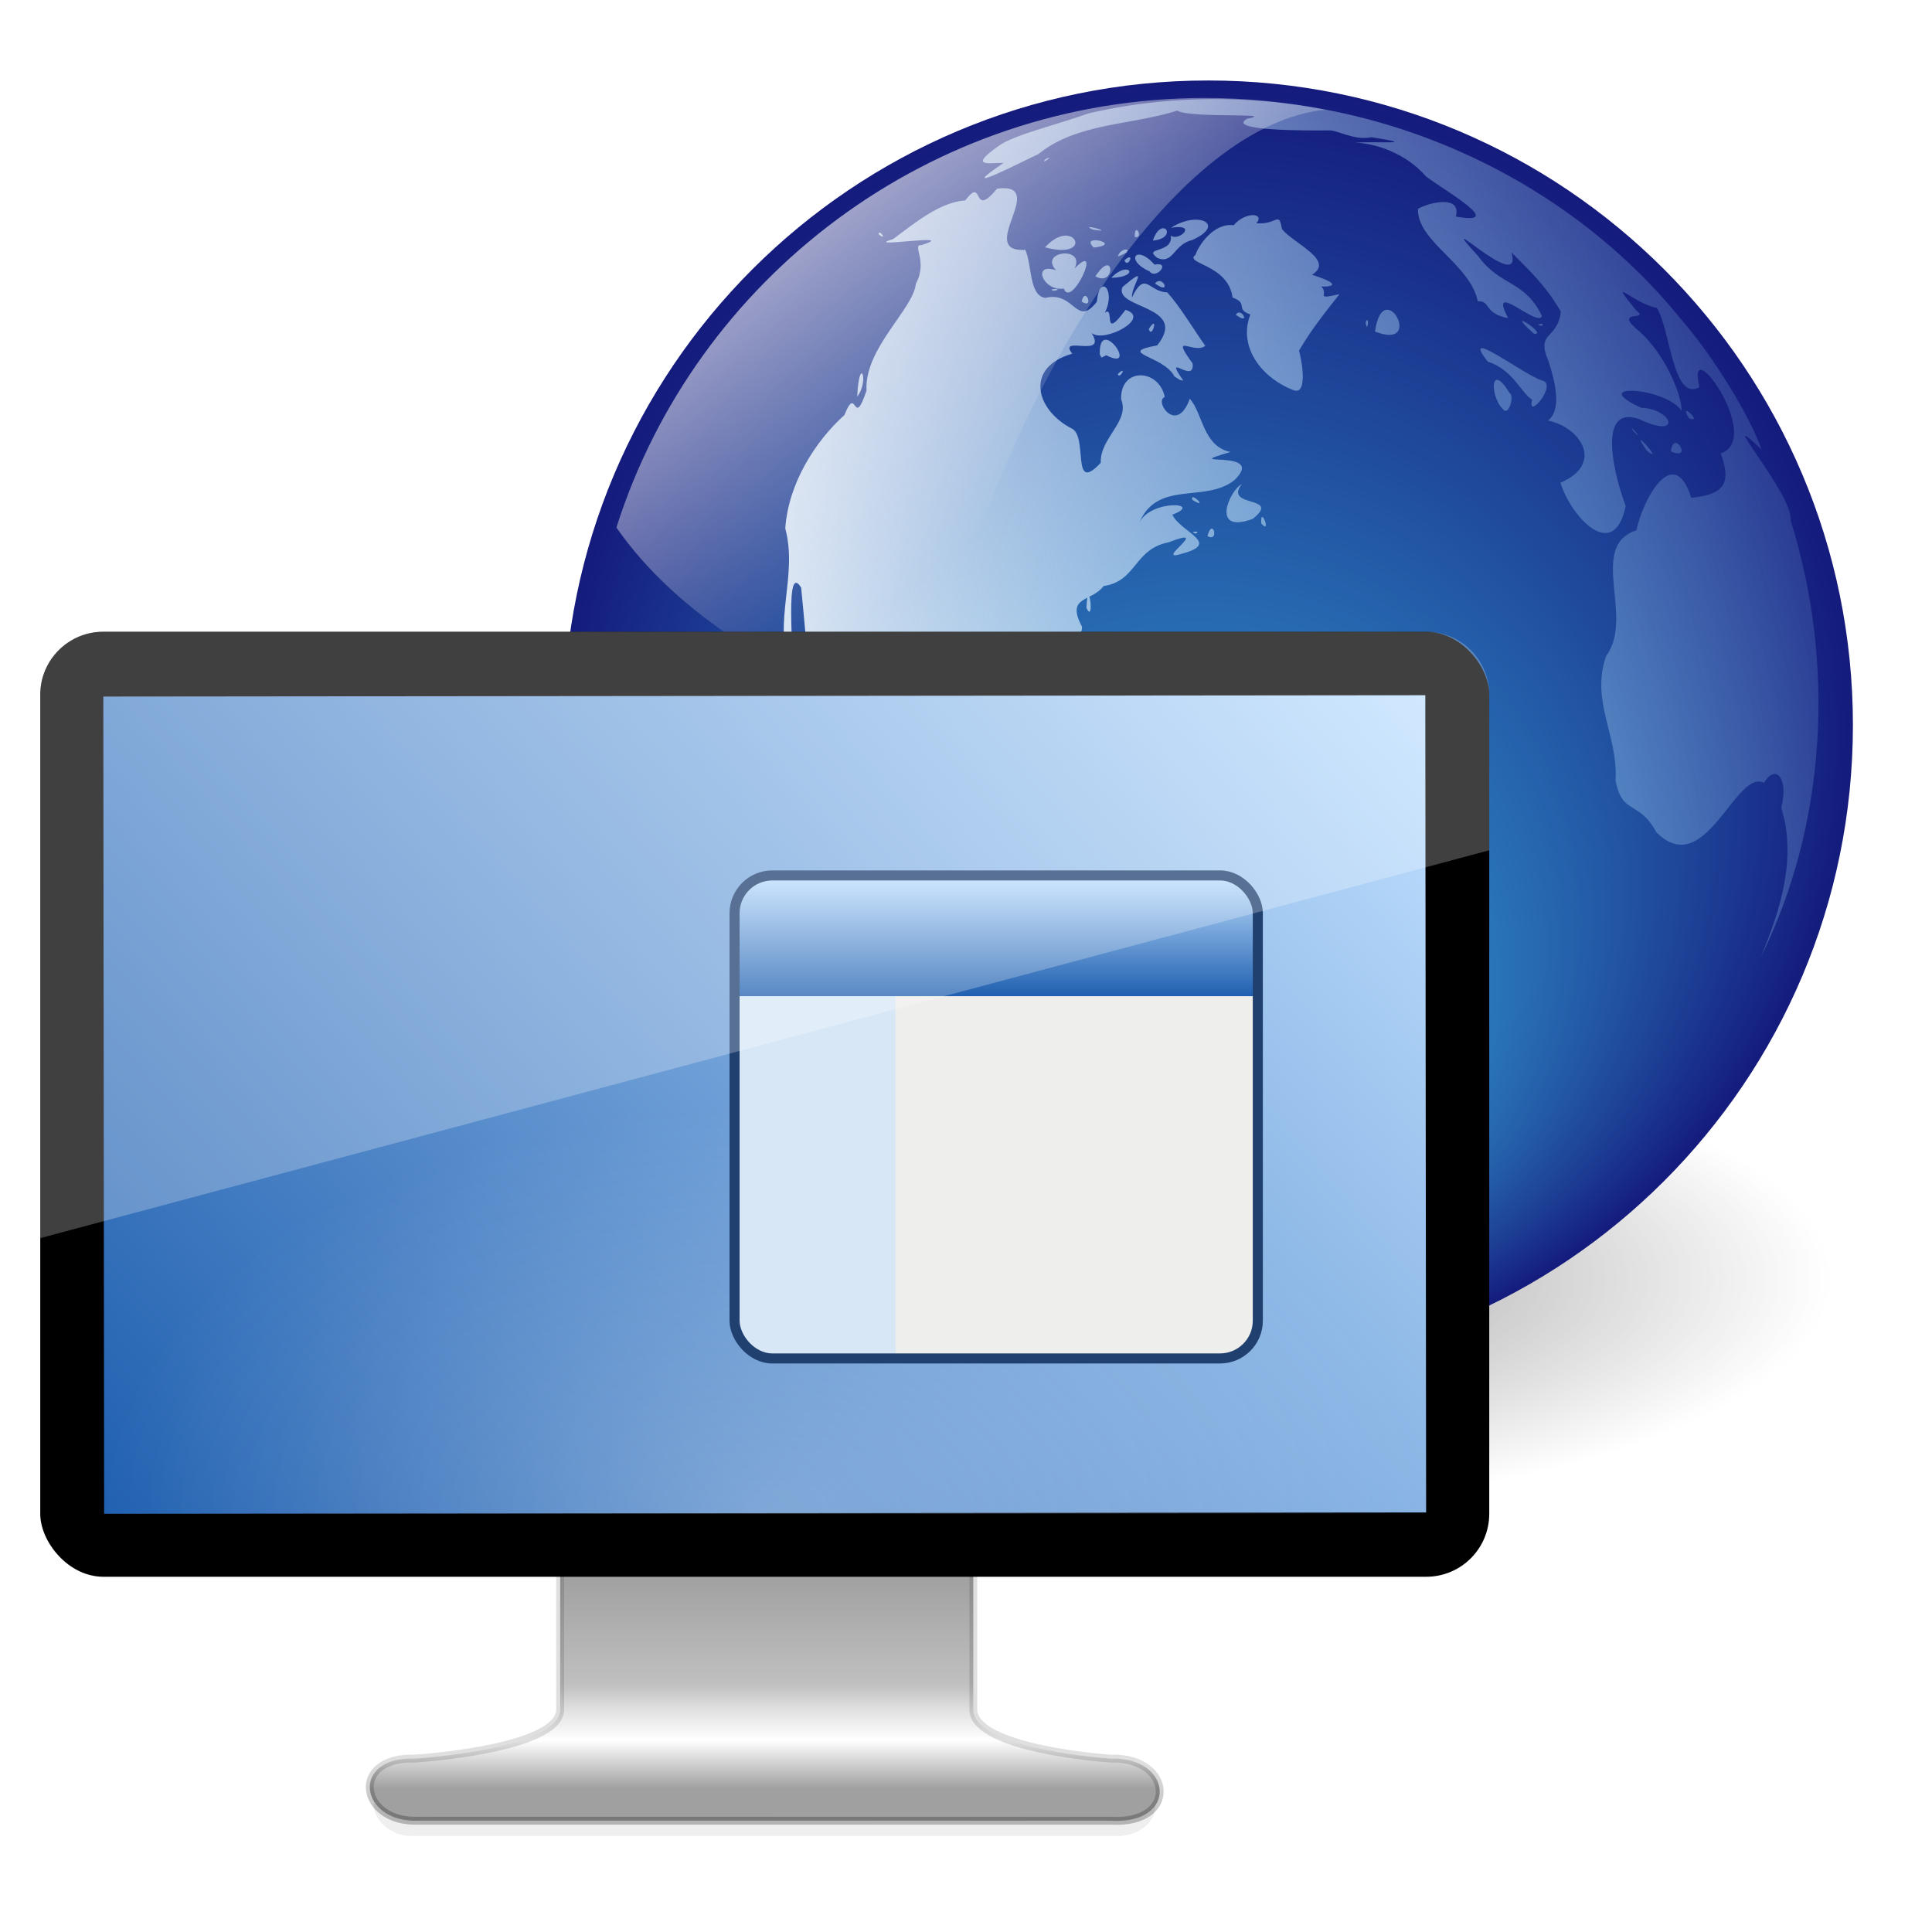 <?xml version="1.0" encoding="UTF-8" standalone="no"?>
<!-- Created with Inkscape (http://www.inkscape.org/) -->

<svg
   xmlns:dc="http://purl.org/dc/elements/1.1/"
   xmlns:cc="http://creativecommons.org/ns#"
   xmlns:rdf="http://www.w3.org/1999/02/22-rdf-syntax-ns#"
   xmlns:svg="http://www.w3.org/2000/svg"
   xmlns="http://www.w3.org/2000/svg"
   xmlns:xlink="http://www.w3.org/1999/xlink"
   xmlns:sodipodi="http://sodipodi.sourceforge.net/DTD/sodipodi-0.dtd"
   xmlns:inkscape="http://www.inkscape.org/namespaces/inkscape"
   width="96"
   height="96"
   id="svg7324"
   sodipodi:version="0.32"
   inkscape:version="0.48.3.1 r9886"
   sodipodi:docname="vinagre.svg"
   inkscape:output_extension="org.inkscape.output.svg.inkscape"
   version="1.1">
  <defs
     id="defs7326">
    <filter
       inkscape:collect="always"
       id="filter14190"
       color-interpolation-filters="sRGB">
      <feGaussianBlur
         inkscape:collect="always"
         stdDeviation="0.789"
         id="feGaussianBlur14192" />
    </filter>
    <linearGradient
       inkscape:collect="always"
       id="linearGradient13101">
      <stop
         style="stop-color:#000000;stop-opacity:1;"
         offset="0"
         id="stop13103" />
      <stop
         style="stop-color:#000000;stop-opacity:0;"
         offset="1"
         id="stop13105" />
    </linearGradient>
    <filter
       color-interpolation-filters="sRGB"
       inkscape:collect="always"
       id="filter3872-9"
       x="-0.064"
       width="1.128"
       y="-0.929"
       height="2.857">
      <feGaussianBlur
         inkscape:collect="always"
         stdDeviation="0.735"
         id="feGaussianBlur3874-4" />
    </filter>
    <linearGradient
       id="linearGradient10826-1">
      <stop
         style="stop-color:#a0a0a0;stop-opacity:1;"
         offset="0"
         id="stop10828-68" />
      <stop
         id="stop10830-4"
         offset="0.514"
         style="stop-color:#c0c0c0;stop-opacity:1;" />
      <stop
         style="stop-color:#e0e0e0;stop-opacity:1;"
         offset="0.628"
         id="stop10832-0" />
      <stop
         id="stop10834-9"
         offset="0.772"
         style="stop-color:#ffffff;stop-opacity:1;" />
      <stop
         style="stop-color:#a0a0a0;stop-opacity:1;"
         offset="1"
         id="stop10836-5" />
    </linearGradient>
    <linearGradient
       id="linearGradient3860">
      <stop
         id="stop3862"
         offset="0"
         style="stop-color:#000000;stop-opacity:0.251;" />
      <stop
         style="stop-color:#000000;stop-opacity:0.251;"
         offset="0.514"
         id="stop3864" />
      <stop
         id="stop3866"
         offset="0.628"
         style="stop-color:#000000;stop-opacity:0.251;" />
      <stop
         style="stop-color:#000000;stop-opacity:0.251;"
         offset="0.772"
         id="stop3868" />
      <stop
         id="stop3870"
         offset="1"
         style="stop-color:#000000;stop-opacity:0.502;" />
    </linearGradient>
    <linearGradient
       id="linearGradient2699-4-2">
      <stop
         style="stop-color:#c0e0ff;stop-opacity:1"
         offset="0"
         id="stop2701-3-6" />
      <stop
         style="stop-color:#2060b0;stop-opacity:1;"
         offset="1"
         id="stop2703-5-8" />
    </linearGradient>
    <linearGradient
       id="linearGradient5687-7-6">
      <stop
         style="stop-color:#ffffff;stop-opacity:1;"
         offset="0"
         id="stop5689-2-5" />
      <stop
         style="stop-color:#ffffff;stop-opacity:0;"
         offset="1"
         id="stop5691-4-9" />
    </linearGradient>
    <linearGradient
       id="linearGradient3142">
      <stop
         style="stop-color:#3cc1ee;stop-opacity:1;"
         offset="0"
         id="stop3144" />
      <stop
         style="stop-color:#141b7c;stop-opacity:1;"
         offset="1"
         id="stop3146" />
    </linearGradient>
    <radialGradient
       gradientUnits="userSpaceOnUse"
       gradientTransform="matrix(0.823,0.231,0.27,-0.963,-96.227,-315.343)"
       fy="-289.913"
       fx="297.45"
       r="17.153"
       cy="-290.592"
       cx="299.448"
       id="XMLID_2_-6">
      <stop
         id="stop228"
         style="stop-color:#FFFFFF"
         offset="0" />
      <stop
         id="stop230"
         style="stop-color:#91d3ff;stop-opacity:0;"
         offset="1" />
    </radialGradient>
    <linearGradient
       inkscape:collect="always"
       id="linearGradient4046">
      <stop
         style="stop-color:#ffffff;stop-opacity:1;"
         offset="0"
         id="stop4048" />
      <stop
         style="stop-color:#ffffff;stop-opacity:0;"
         offset="1"
         id="stop4050" />
    </linearGradient>
    <linearGradient
       id="linearGradient2699-4">
      <stop
         style="stop-color:#c0e0ff;stop-opacity:1"
         offset="0"
         id="stop2701-3" />
      <stop
         style="stop-color:#2060b0;stop-opacity:1;"
         offset="1"
         id="stop2703-5" />
    </linearGradient>
    <radialGradient
       inkscape:collect="always"
       xlink:href="#linearGradient13101"
       id="radialGradient3208"
       gradientUnits="userSpaceOnUse"
       cx="16.537"
       cy="31.564"
       fx="16.537"
       fy="31.564"
       r="16.336" />
    <radialGradient
       inkscape:collect="always"
       xlink:href="#linearGradient3142"
       id="radialGradient3210"
       gradientUnits="userSpaceOnUse"
       cx="138.81"
       cy="147.785"
       fx="135.295"
       fy="217.461"
       r="92.351" />
    <linearGradient
       inkscape:collect="always"
       xlink:href="#XMLID_2_-6"
       id="linearGradient3213"
       gradientUnits="userSpaceOnUse"
       gradientTransform="matrix(0.182,0,0,0.182,219.968,-13.228)"
       x1="-1085.959"
       y1="539.41"
       x2="-474.685"
       y2="375.619" />
    <linearGradient
       inkscape:collect="always"
       xlink:href="#linearGradient4046"
       id="linearGradient3215"
       gradientUnits="userSpaceOnUse"
       gradientTransform="matrix(0.982,0,0,0.979,-0.235,7.487)"
       x1="22.196"
       y1="-3.091"
       x2="51.626"
       y2="35.567" />
    <linearGradient
       inkscape:collect="always"
       xlink:href="#linearGradient2699-4"
       id="linearGradient3077"
       gradientUnits="userSpaceOnUse"
       x1="30.5"
       y1="16"
       x2="30.5"
       y2="19" />
    <radialGradient
       inkscape:collect="always"
       xlink:href="#linearGradient5687-7-6"
       id="radialGradient3086"
       gradientUnits="userSpaceOnUse"
       gradientTransform="matrix(1.826,0,0,1.13,-5.826,-22.522)"
       cx="24"
       cy="44"
       fx="24"
       fy="44"
       r="18" />
    <linearGradient
       inkscape:collect="always"
       xlink:href="#linearGradient10826-1"
       id="linearGradient3059"
       gradientUnits="userSpaceOnUse"
       gradientTransform="matrix(2.022,0,0,1.102,-608.795,-61.684)"
       x1="320.281"
       y1="83.457"
       x2="320.281"
       y2="93.069" />
    <linearGradient
       inkscape:collect="always"
       xlink:href="#linearGradient3860"
       id="linearGradient3061"
       gradientUnits="userSpaceOnUse"
       gradientTransform="matrix(1.565,0,0,1.565,0.435,-26)"
       x1="24.063"
       y1="35.294"
       x2="23.997"
       y2="43.744" />
    <linearGradient
       inkscape:collect="always"
       xlink:href="#linearGradient2699-4-2"
       id="linearGradient3068"
       gradientUnits="userSpaceOnUse"
       gradientTransform="matrix(1.494,0,0,1.271,-2.177,24.915)"
       x1="-45.959"
       y1="-9.069"
       x2="-1.988"
       y2="-41.006" />
  </defs>
  <sodipodi:namedview
     id="base"
     pagecolor="#ffffff"
     bordercolor="#666666"
     borderopacity="1.0"
     inkscape:pageopacity="0.0"
     inkscape:pageshadow="2"
     inkscape:zoom="4"
     inkscape:cx="48"
     inkscape:cy="48"
     inkscape:current-layer="layer1"
     showgrid="true"
     inkscape:grid-bbox="true"
     inkscape:document-units="px"
     inkscape:window-width="1022"
     inkscape:window-height="685"
     inkscape:window-x="57"
     inkscape:window-y="24"
     inkscape:window-maximized="0"
     fit-margin-top="0"
     fit-margin-left="0"
     fit-margin-right="0"
     fit-margin-bottom="0"
     inkscape:object-paths="true"
     inkscape:object-nodes="true" />
  <g
     id="layer1"
     inkscape:label="Layer 1"
     inkscape:groupmode="layer"
     transform="translate(0,48)">
    <g
       id="g3288"
       transform="matrix(2,0,0,2,0,-48)">
      <path
         transform="matrix(0.979,0,0,0.353,13.303,20.613)"
         d="m 32.872,31.564 c 0,9.022 -7.314,16.336 -16.336,16.336 -9.022,0 -16.336,-7.314 -16.336,-16.336 0,-9.022 7.314,-16.336 16.336,-16.336 9.022,0 16.336,7.314 16.336,16.336 z"
         sodipodi:ry="16.335602"
         sodipodi:rx="16.335602"
         sodipodi:cy="31.563871"
         sodipodi:cx="16.536655"
         id="path7005"
         style="opacity:0.62;fill:url(#radialGradient3208);fill-opacity:1;fill-rule:nonzero;stroke:none;filter:url(#filter14190)"
         sodipodi:type="arc" />
      <g
         id="g8074"
         transform="matrix(0.298,0,0,0.298,10.938,-0.59)">
        <path
           sodipodi:type="arc"
           style="fill:url(#radialGradient3210);fill-opacity:1;stroke:none"
           id="path2285"
           sodipodi:cx="138.80981"
           sodipodi:cy="147.785"
           sodipodi:rx="92.351021"
           sodipodi:ry="92.351021"
           d="m 231.161,147.785 c 0,51.004 -41.347,92.351 -92.351,92.351 -51.004,0 -92.351,-41.347 -92.351,-92.351 0,-51.004 41.347,-92.351 92.351,-92.351 51.004,0 92.351,41.347 92.351,92.351 z"
           transform="matrix(0.582,0,0,0.582,-16.76,-23.573)" />
        <path
           style="fill:#000000"
           d=""
           id="path2197"
           inkscape:connector-curvature="0" />
        <path
           style="fill:url(#linearGradient3213);fill-opacity:1"
           d="m 57.929,109.981 c -3.266,-1.602 -1.61,-5.67 -1.54,-9.105 0.92,-5.111 -6.363,-4.612 -7.17,-9.302 -0.927,-1.996 -3.782,-3.745 -1.602,-5.556 -2.568,-2.284 4.255,-3.464 2.042,-6.541 -0.476,-3.687 -2.352,-0.551 -3.324,-1.848 -3.154,-1.36 -2.685,-3.616 -5.032,-5.621 -2.951,-2.878 -6.172,-4.056 -8.879,-7.298 -1.666,-4.059 -1.863,-9.108 -2.335,-13.742 -1.607,-2.565 -0.264,8.235 -0.96,6.611 -1.376,-3.871 0.691,-7.581 -0.365,-11.549 0.254,-3.711 2.478,-7.243 4.931,-9.446 1.059,-2.668 0.71,1.308 1.842,-2.032 -0.195,-3.533 3.914,-6.792 4.117,-8.924 1.035,-1.906 -0.386,-3.287 0.468,-3.211 3.389,-1.079 -5.187,0.344 -2.365,-0.506 1.846,-1.365 3.872,-3.065 6.012,-3.224 1.609,-2.119 0.492,1.649 2.657,-0.983 4.413,-0.542 -1.846,5.356 2.351,5.109 0.565,1.236 0.301,3.84 1.677,4.002 2.457,-0.597 2.557,2.53 4.289,0.321 0.204,-2.412 1.63,-0.987 0.663,0.915 0.885,-0.664 -0.286,2.509 1.723,-0.239 2.203,0.673 -1.779,2.8 -2.825,1.934 1.351,2.173 -2.873,0.119 -1.613,1.723 -3.981,1.138 -3.051,4.657 -0.096,6.211 1.489,0.573 -0.077,5.613 2.475,2.88 -0.09,-2.07 2.448,-3.44 1.695,-5.292 -0.08,-2.699 3.159,-2.559 3.641,-0.187 -0.928,0.324 0.999,3.19 2.082,0.147 1.107,1.219 1.081,3.961 3.399,4.436 -4.72,1.361 3.146,-0.378 0.318,2.351 -2.466,1.942 -6.379,-0.052 -7.925,3.536 0.989,-1.976 5.437,-1.66 2.752,-0.66 0.717,1.493 4.154,2.378 0.781,3.257 -2.455,0.782 2.699,-2.431 -1.078,-0.957 -2.905,0.553 -2.66,3.246 -5.428,3.648 -1.022,1.362 -3.175,0.793 -1.811,3.381 0.292,1.648 -5.827,2.146 -4.651,5.604 0.935,2.198 -0.595,5.005 -1.247,1.341 1.013,-2.799 -4.69,-4.762 -4.593,-3.295 -2.226,-0.911 -5.834,-1.181 -6.323,2.56 -2.396,3.167 2.385,9.603 4.396,4.736 5.684,-0.8 -2.796,5.008 1.925,5.159 4.621,-0.162 -0.587,8.24 5.233,6.439 2.552,3.342 3.136,-1.664 6.267,-1.242 0.25,-0.254 0.162,4.833 0.555,1.093 2.857,0.015 5.926,0.606 8.691,1.711 1.862,3.483 7.858,1.617 9.443,5.626 -1.913,1.886 0.1,4.444 2.036,1.84 2.608,0.427 4.976,1.029 7.948,1.153 6.424,1.22 -2.122,5.896 -1.828,9.475 -1.851,4.138 -7.466,3.533 -9.439,7.505 -1.276,1.855 -5.077,1.899 -5.886,2.141 1.773,2.057 -4.619,1.063 -4.673,2.36 -1.634,1.088 0.4,1.327 -2.25,1.752 l -0.529,-0.057 -0.64,-0.138 -1.73e-4,-9e-5 z m -2.258,-1.912 c -0.008,-0.613 0.56,0.607 0,0 z M 73.078,86.105 c 0.651,-2.19 3.307,1.12 0,0 z m 37.01,-4.313 c 1.66,-3.993 3.018,-8.287 1.712,-12.477 0.619,-2.339 -0.405,-3.758 -1.433,-2.071 -2.377,-1.209 -4.877,8.195 -8.966,4.134 -1.512,-2.753 -2.866,-1.399 -3.416,-4.349 0.235,-3.701 -2.099,-6.56 -0.785,-10.359 2.41,-3.242 -1.555,-9.135 2.526,-10.48 0.534,-2.589 3.12,-7.336 4.571,-2.705 2.611,-0.279 3.428,-1.08 2.457,-3.704 3.652,-1.232 -2.97,-10.451 -1.771,-5.526 -2.228,1.285 -2.429,-4.879 -3.558,-6.605 -1.874,-0.32 -4.28,-2.919 -1.71,0.217 1.248,0.942 -2.17,-0.214 0.353,1.825 1.92,1.749 3.421,4.997 3.426,6.552 -1.271,-1.98 -8.027,-2.403 -3.387,-0.271 2.683,0.111 3.447,2.671 -0.129,0.954 -3.693,-1.298 -2.007,5.011 -1.144,7.239 -0.984,4.724 -4.507,1 -5.446,-1.938 3.681,-1.566 1.691,-4.642 -1.039,-5.183 1.177,-0.915 0.622,-3.183 0.037,-4.984 -1.073,-2.468 0.782,-1.738 1.035,-4.107 -1.266,-2.188 -2.625,-3.43 -4.109,-4.926 1.035,3.692 -6.926,-4.239 -2.771,0.317 1.844,2.529 3.865,1.978 5.309,4.98 -0.297,1.041 -4.573,-3.156 -2.819,0.177 -2.026,-0.361 -1.461,-1.496 -2.529,-1.402 -0.631,-3.111 -5.078,-4.993 -4.99,-7.711 1.131,-0.614 3.635,-1.114 3.157,0.644 4.376,0.806 -1.111,-2.275 -2.496,-3.354 -1.657,-1.908 -4.145,-2.753 -5.934,-2.808 2.179,-0.12 5.457,0.193 1.39,-0.45 -1.468,0.299 -2.805,-0.609 -3.543,-0.569 -1.601,0.017 -8.72,0.058 -6.798,-0.982 2.685,-0.501 -4.742,-0.013 -5.846,-0.666 -3.827,1.225 -8.373,1.012 -11.563,3.62 -1.598,0.735 -7.211,3.651 -2.912,0.738 -1.29,-0.002 -2.947,0.366 -0.385,-1.436 1.311,-0.924 4.694,-1.7 7.484,-2.698 18.038,-4.176 37.964,2.923 49.523,17.341 2.58,2.98 5.664,8.001 6.576,10.706 -4.234,-4.081 2.68,3.727 2.426,5.905 3.702,11.833 3.03,25.28 -2.506,36.415 z M 58.952,70.703 c -0.333,-0.66 1.7,0.461 0,0 z m -3.953,-0.194 c -2.81,-1.012 0.547,-2.881 2.579,-0.327 -0.86,-0.086 -1.903,0.214 -2.579,0.327 z m -2.06,-0.532 c 0.706,-0.335 0.016,-0.123 0,0 z m -2.14,-2.034 c -0.601,-2.375 -7.636,-2.853 -3.831,-3.023 1.266,-0.208 8.868,4.944 3.831,3.023 z m 3.073,-15.286 c 0.15,-2.993 0.716,1.513 0,0 z M 63.964,46.677 c 0.421,-1.655 1.036,0.56 0,0 z m -1.227,-0.327 c 0.671,-0.207 0.335,0.317 0,0 z m 5.711,-0.727 c -0.103,-1.633 0.915,1.026 0,0 z m -0.717,-0.378 c -3.575,1.3 -1.901,-2.404 -0.912,-2.9 -1.533,2.007 3.399,0.924 0.912,2.9 z m -5.032,-1.596 c -0.223,-0.784 1.476,0.908 0,0 z M 100.6,39.556 c -1.79,-2.529 1.643,1.298 0,0 z m 2.006,0.057 c 0.186,-1.927 1.908,0.835 0,0 z M 99.485,37.939 c -0.629,-0.896 1.119,1.089 0,0 z m 4.626,-1.078 c -0.96,-1.582 1.269,0.463 0,0 z M 88.591,36.086 c -1.061,-1.015 -1.109,-4.029 0.551,-1.36 0.437,0.195 -0.049,2.027 -0.551,1.36 z m 2.436,-0.79 c -0.923,-0.542 -1.569,-2.483 -3.692,-3.169 -2.443,-3.087 3.092,1.159 4.521,1.574 1.36,0.264 -1.288,3.443 -0.829,1.595 z M 34.763,35.042 c 0.166,-3.595 1.04,-1.329 0,0 z m 36.347,-0.544 c -2.813,-1.107 -4.582,-3.746 -3.566,-6.298 -1.318,-0.466 -0.108,-0.908 -1.487,-1.415 -0.371,-2.798 -4.095,-2.812 -3.091,-3.555 0.214,-0.721 1.494,-2.702 3.185,-2.471 0.946,-1.149 2.638,-1.043 1.891,-0.163 1.76,0.133 1.86,-1.085 2.136,0.49 0.985,1.21 4.449,2.608 2.495,3.801 2.82,0.894 1.394,1.019 0.769,0.976 0.706,0.656 -0.632,1.128 1.531,0.64 -1.408,1.784 -2.328,2.942 -3.378,4.708 0.21,0.684 0.787,3.809 -0.485,3.287 z m -9.901,-1.131 c -0.863,-1.743 -4.951,-1.948 -1.437,-2.59 2.698,-3.366 -3.693,-3.04 -2.888,-4.874 2.354,-1.977 0.754,-0.23 0.781,0.871 1.136,-2.305 1.384,-0.445 2.955,-0.418 1.156,1.316 2.273,3.214 3.162,4.457 -0.937,0.743 -3.012,-1.217 -1.058,1.466 0.209,1.834 -2.553,-1.123 -0.776,1.428 l -0.27,-0.047 -0.469,-0.293 1.4e-5,5e-6 z M 56.491,33.165 c 0.853,-0.822 0.123,0.529 0,0 z m -1.504,-1.624 c -0.116,-3.431 3.375,1.524 0.54,0.055 l -0.395,0.199 -0.144,-0.254 2e-6,-4e-6 z m 22.945,-1.922 c 0.691,-4.821 4.217,1.668 0,0 z m 13.256,0.184 c -2.771,-2.448 1.304,0.165 0,0 z M 59.071,29.408 c 0.872,-1.358 0.255,0.941 0,0 z m 18.078,-0.529 c 0.312,-0.859 0.192,1.081 0,0 z m 14.388,0.155 c 0.671,-0.207 0.335,0.317 0,0 z M 66.334,28.233 c 0.395,-0.756 1.328,0.958 0,0 z M 53.471,27.119 c 0.32,-1.35 1.092,0.731 0,0 z m -1.485,-1.078 c -1.764,0.24 -2.675,-2.214 -0.648,-1.531 -1.482,-1.586 2.469,-2.063 1.554,-0.158 2.399,-2.442 -0.271,3.431 -0.906,1.689 z m -1.008,0.067 c 1.134,-0.181 0.014,0.315 0,0 z m 8.613,-0.5 c 0.652,-0.781 1.422,1.065 0,0 z m -4.972,-0.593 c 1.634,-2.48 1.689,0.959 0,0 z m 1.326,0.125 c 1.461,-1.525 2.495,-0.049 0,0 z m 3.19,-0.538 c -2.083,-0.916 -1.122,-2.307 0.413,-0.56 1.426,-0.284 0.126,1.304 -0.413,0.56 z m -2.096,-0.924 c 0.968,-0.847 0.276,0.785 0,0 z m 2.77,-0.18 c -1.332,-0.954 1.325,-0.343 1.097,-1.88 0.635,0.532 2.33,-1.014 0.026,-0.651 2.258,-1.463 4.619,-0.267 1.775,1.02 -1.59,0.369 -1.565,2.034 -2.898,1.511 z m -3.317,-0.14 c 0.283,-0.945 1.687,-0.569 0,0 z m -6.072,-0.758 c 2.449,-2.676 4.19,1.133 0,0 z m 4.067,0.02 c -1.298,-1.215 2.614,-0.294 0,6e-6 l 0,-6e-6 z m 4.921,-0.583 c 0.762,-2.211 2.215,-0.202 0,0 z m -0.911,-0.182 c 0.516,0.009 0.193,-0.022 0,0 z M 57.891,21.724 c 0.011,-1.389 0.811,0.255 0,0 z M 36.533,21.491 c 0.098,-0.456 0.795,0.693 0,0 z m 17.862,-0.367 c -1.297,-0.606 2.159,0.338 0,0 z m -3.968,-5.855 c 0.979,-0.543 -0.444,0.56 0,0 z"
           id="path2185"
           inkscape:connector-curvature="0" />
        <g
           id="Foreground_Grid_1_"
           transform="matrix(0.339,0,0,0.339,-896.689,-180.77)" />
        <path
           style="fill:url(#linearGradient3215);fill-opacity:1;stroke:none"
           d="m 63.785,10.148 c -23.005,0 -42.502,15.063 -49.1,35.813 4.987,7.165 14.114,13.004 25.544,16.392 0.316,-1.411 0.638,-2.825 1.009,-4.251 C 48.068,31.822 61.975,12.271 73.813,11.126 70.569,10.488 67.216,10.148 63.785,10.148 z"
           id="path4041-0"
           sodipodi:nodetypes="cccscc"
           inkscape:connector-curvature="0" />
      </g>
    </g>
    <g
       id="g3082">
      <rect
         transform="matrix(1.412,0,0,1.565,3.924,-26)"
         ry="1.312"
         rx="1.312"
         y="42.337"
         x="10.375"
         height="1.899"
         width="27.5"
         id="rect10838"
         style="opacity:0.25;fill:#000000;fill-opacity:1;fill-rule:nonzero;stroke:none;stroke-width:1;marker:none;visibility:visible;display:inline;overflow:visible;filter:url(#filter3872-9);enable-background:accumulate" />
      <path
         sodipodi:nodetypes="ccccccccc"
         id="path2682-8"
         d="m 27.835,29.243 c 0,0 0,7.715 0,7.715 -0.045,1.986 -7.226,2.426 -7.226,2.426 -3.254,-0.106 -2.749,3.216 0.196,3.085 l 34.38,0 c 3.394,0.212 3.112,-3.186 0,-3.085 0,0 -6.778,-0.44 -6.823,-2.426 0,0 0,-7.715 0,-7.715 l -20.526,0 z"
         style="fill:url(#linearGradient3059);fill-opacity:1;stroke:url(#linearGradient3061);stroke-width:0.391;stroke-miterlimit:4;stroke-opacity:0.502;stroke-dasharray:none;display:inline;enable-background:new"
         inkscape:connector-curvature="0" />
      <g
         id="g3071">
        <rect
           style="fill:#000000;fill-opacity:1;stroke:none"
           id="rect2722"
           width="72"
           height="46.957"
           x="2"
           y="-16.609"
           rx="3.13"
           ry="3.13" />
        <rect
           style="fill:url(#linearGradient3068);fill-opacity:1;stroke:none"
           id="rect3580"
           transform="matrix(-1,0.001,-0.001,-1,0,0)"
           y="-27.224"
           x="-70.836"
           height="40.608"
           width="65.689" />
        <path
           inkscape:connector-curvature="0"
           style="opacity:0.25;fill:url(#radialGradient3086);fill-opacity:1;fill-rule:evenodd;stroke:none;display:inline;enable-background:new"
           d="m 5.13,-13.478 65.739,0 0,40.696 -65.739,0 z"
           id="rect3466" />
        <g
           id="g4279"
           transform="matrix(2,0,0,2,-11.5,-36.5)">
          <rect
             ry="0.938"
             rx="0.938"
             y="16"
             x="24"
             height="12"
             width="13"
             id="rect4731"
             style="fill:#eeeeec;fill-opacity:1;fill-rule:nonzero;stroke:none;stroke-width:0.5;marker:none;visibility:visible;display:inline;overflow:visible" />
          <path
             id="rect4262"
             d="M 24.938,16 C 24.418,16 24,16.418 24,16.938 l 0,10.125 C 24,27.582 24.418,28 24.938,28 L 28,28 28,16 24.938,16 z"
             style="fill:#c0e0ff;fill-opacity:0.502;fill-rule:nonzero;stroke:none;stroke-width:0.5;marker:none;visibility:visible;display:inline;overflow:visible"
             inkscape:connector-curvature="0" />
          <path
             id="rect4247"
             d="M 24.938,16 C 24.418,16 24,16.418 24,16.938 L 24,19 37,19 37,16.938 C 37,16.418 36.582,16 36.062,16 l -11.125,0 z"
             style="fill:url(#linearGradient3077);fill-opacity:1;fill-rule:nonzero;stroke:none;stroke-width:1.5;marker:none;visibility:visible;display:inline;overflow:visible"
             inkscape:connector-curvature="0" />
          <rect
             style="fill:none;stroke:#204070;stroke-width:0.25;stroke-miterlimit:4;stroke-opacity:1;stroke-dasharray:none;marker:none;visibility:visible;display:inline;overflow:visible"
             id="rect4260"
             width="13"
             height="12"
             x="24"
             y="16"
             rx="0.938"
             ry="0.938" />
        </g>
        <path
           inkscape:connector-curvature="0"
           style="opacity:0.25;fill:#ffffff;fill-opacity:1;stroke:none"
           d="M 5.13,-16.609 C 3.396,-16.609 2,-15.213 2,-13.478 l 0,27 72,-19.272 0,-7.728 c 0,-1.734 -1.396,-3.13 -3.13,-3.13 l -65.739,0 z"
           id="rect4164" />
      </g>
    </g>
  </g>
</svg>
